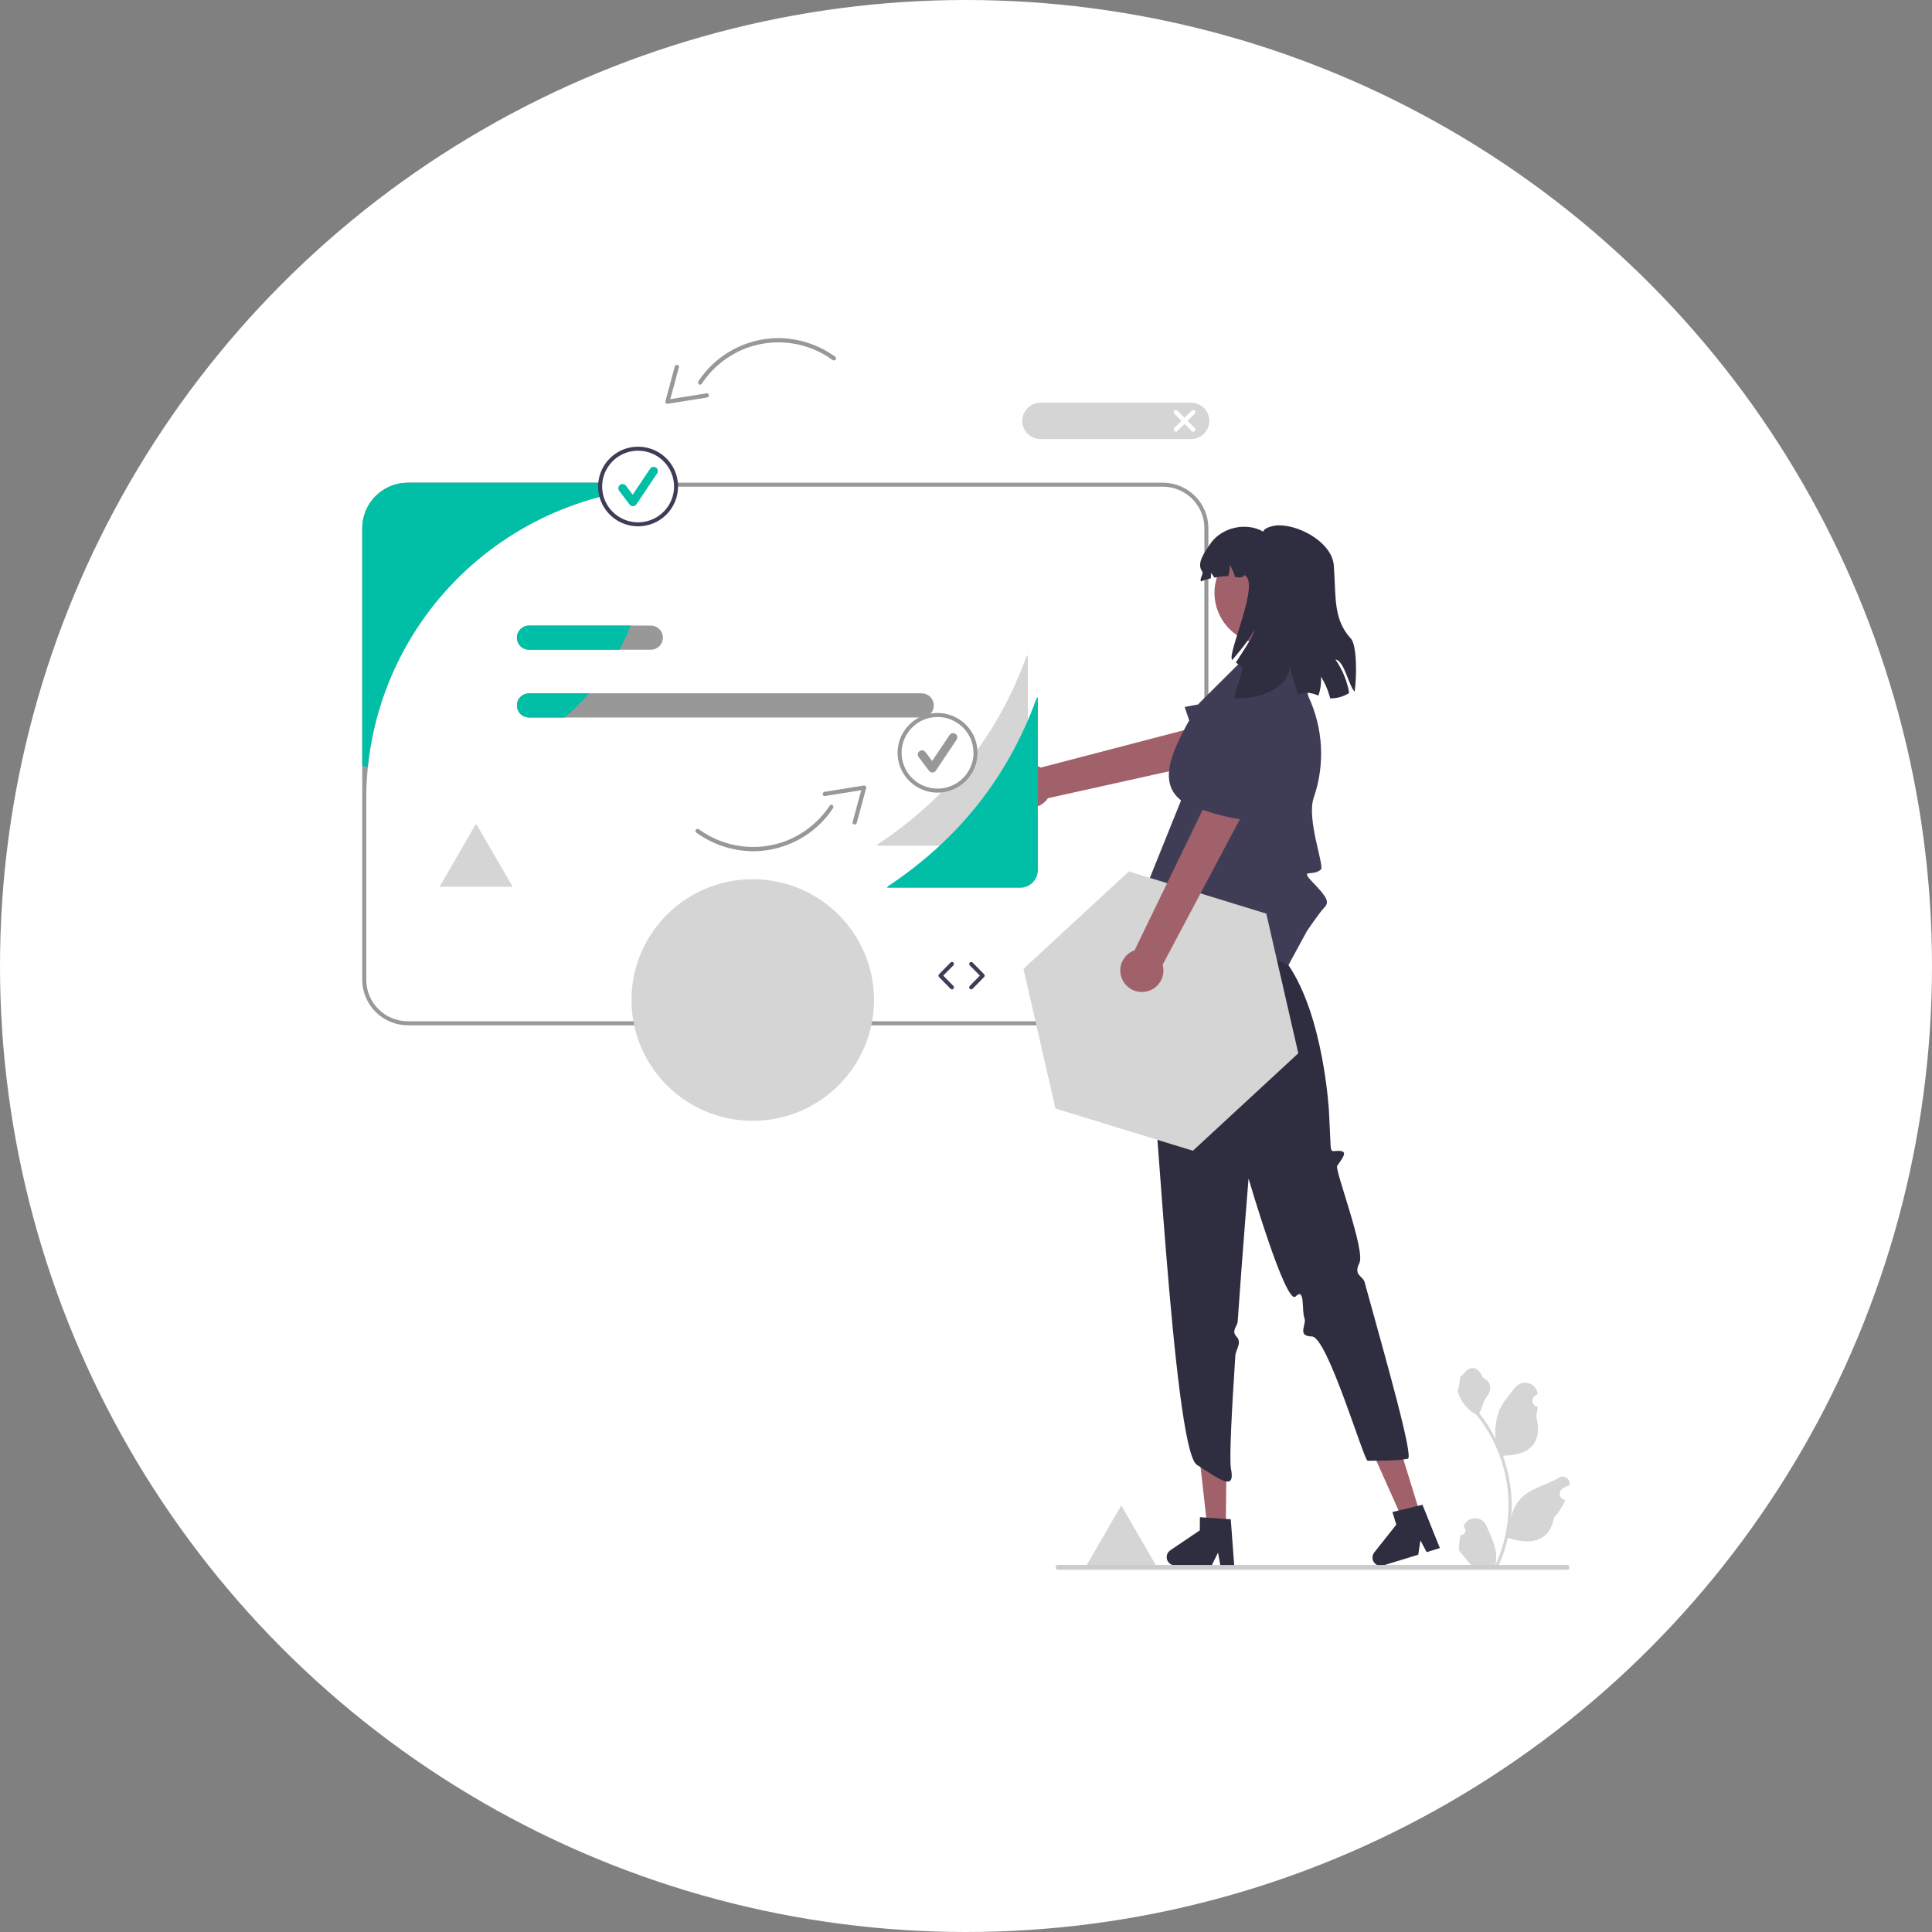 <svg width="80" height="80" viewBox="0 0 80 80" fill="none" xmlns="http://www.w3.org/2000/svg">
<rect x="0" y="0" width="80" height="80" fill="#808080" stroke="none"/>
<circle cx="40" cy="40" r="40" fill="white"/>
<g clip-path="url(#clip0_160_1709)">
<path d="M46.429 62.337L44.915 64.948H47.942L46.429 62.337L44.915 64.948H47.942L46.429 62.337Z" fill="#D5D5D5"/>
<path d="M42.559 27.122V34.286C42.559 34.48 42.481 34.666 42.343 34.804C42.205 34.941 42.018 35.018 41.823 35.019H36.307L36.358 34.954C39.26 33.024 41.316 30.449 42.494 27.204L42.559 27.122Z" fill="#D5D5D5"/>
<path d="M48.148 19.987H16.888C16.388 19.987 15.908 20.186 15.554 20.538C15.2 20.891 15.001 21.369 15 21.868V40.573C15.001 41.072 15.2 41.55 15.554 41.903C15.908 42.255 16.388 42.454 16.888 42.455H48.148C48.649 42.454 49.129 42.255 49.483 41.903C49.837 41.55 50.036 41.072 50.037 40.573V21.868C50.036 21.369 49.837 20.891 49.483 20.538C49.129 20.186 48.649 19.987 48.148 19.987ZM49.87 40.573C49.87 40.799 49.826 41.022 49.739 41.23C49.653 41.438 49.526 41.627 49.366 41.786C49.206 41.946 49.016 42.072 48.807 42.158C48.598 42.244 48.374 42.289 48.148 42.289H16.888C16.662 42.289 16.438 42.244 16.229 42.158C16.02 42.072 15.831 41.946 15.671 41.786C15.511 41.627 15.384 41.438 15.297 41.23C15.211 41.022 15.166 40.799 15.166 40.573V33.059C15.166 32.622 15.188 32.189 15.23 31.762C15.552 28.579 17.049 25.628 19.431 23.483C21.814 21.338 24.911 20.151 28.122 20.152H48.148C48.605 20.153 49.043 20.333 49.366 20.655C49.689 20.977 49.87 21.413 49.87 21.868V40.573Z" fill="#989898"/>
<path d="M38.165 28.709H21.906C21.773 28.709 21.645 28.762 21.551 28.856C21.456 28.95 21.404 29.077 21.404 29.21C21.404 29.342 21.456 29.47 21.551 29.564C21.645 29.657 21.773 29.71 21.906 29.71H38.165C38.298 29.71 38.426 29.657 38.52 29.564C38.614 29.47 38.667 29.342 38.667 29.21C38.667 29.077 38.614 28.95 38.52 28.856C38.426 28.762 38.298 28.709 38.165 28.709Z" fill="#989898"/>
<path d="M26.947 25.903H21.906C21.773 25.903 21.645 25.956 21.55 26.05C21.456 26.144 21.403 26.271 21.403 26.404C21.403 26.537 21.456 26.664 21.55 26.758C21.645 26.852 21.773 26.904 21.906 26.904H26.947C27.08 26.904 27.208 26.852 27.302 26.758C27.396 26.664 27.449 26.537 27.449 26.404C27.449 26.271 27.396 26.144 27.302 26.05C27.208 25.956 27.08 25.903 26.947 25.903Z" fill="#989898"/>
<path d="M21.906 28.709H24.398C24.084 29.068 23.742 29.403 23.376 29.71H21.906C21.773 29.71 21.645 29.657 21.551 29.564C21.456 29.47 21.404 29.342 21.404 29.21C21.404 29.077 21.456 28.95 21.551 28.856C21.645 28.762 21.773 28.709 21.906 28.709Z" fill="#00BFA6"/>
<path d="M21.906 25.903H26.113C25.978 26.246 25.824 26.58 25.649 26.904H21.906C21.773 26.904 21.645 26.852 21.55 26.758C21.456 26.664 21.403 26.537 21.403 26.404C21.403 26.271 21.456 26.144 21.55 26.05C21.645 25.956 21.773 25.903 21.906 25.903Z" fill="#00BFA6"/>
<path d="M26.516 20.251C23.605 20.614 20.904 21.951 18.854 24.041C16.804 26.132 15.526 28.854 15.23 31.762C15.153 31.747 15.077 31.73 15 31.711V21.868C15.001 21.369 15.2 20.891 15.554 20.538C15.908 20.186 16.388 19.987 16.888 19.987H26.45C26.474 20.074 26.495 20.163 26.516 20.251Z" fill="#00BFA6"/>
<path d="M26.422 21.711C27.29 21.711 27.994 21.01 27.994 20.145C27.994 19.28 27.29 18.579 26.422 18.579C25.554 18.579 24.85 19.28 24.85 20.145C24.85 21.01 25.554 21.711 26.422 21.711Z" fill="white"/>
<path d="M26.422 21.794C26.095 21.794 25.775 21.697 25.503 21.516C25.23 21.335 25.018 21.077 24.893 20.776C24.768 20.475 24.735 20.143 24.799 19.823C24.863 19.504 25.02 19.21 25.252 18.979C25.483 18.749 25.778 18.592 26.099 18.528C26.42 18.465 26.753 18.497 27.056 18.622C27.358 18.747 27.616 18.958 27.798 19.229C27.98 19.5 28.077 19.819 28.077 20.145C28.077 20.582 27.902 21.001 27.592 21.311C27.282 21.62 26.861 21.794 26.422 21.794ZM26.422 18.662C26.128 18.662 25.84 18.749 25.595 18.912C25.35 19.075 25.16 19.307 25.047 19.578C24.934 19.849 24.905 20.147 24.962 20.434C25.02 20.722 25.161 20.986 25.37 21.194C25.578 21.401 25.843 21.543 26.132 21.6C26.421 21.657 26.72 21.628 26.992 21.515C27.264 21.403 27.496 21.213 27.66 20.969C27.823 20.725 27.911 20.439 27.911 20.145C27.91 19.752 27.753 19.375 27.474 19.097C27.195 18.819 26.817 18.663 26.422 18.662Z" fill="#3F3D56"/>
<path d="M26.208 20.96C26.181 20.96 26.154 20.954 26.13 20.942C26.105 20.93 26.084 20.912 26.068 20.89L25.639 20.321C25.625 20.303 25.615 20.282 25.61 20.26C25.604 20.237 25.603 20.214 25.606 20.192C25.609 20.169 25.617 20.147 25.628 20.128C25.64 20.108 25.656 20.091 25.674 20.077C25.692 20.063 25.713 20.053 25.736 20.048C25.758 20.042 25.781 20.041 25.804 20.044C25.826 20.047 25.848 20.055 25.868 20.067C25.888 20.078 25.905 20.094 25.919 20.112L26.199 20.485L26.92 19.408C26.946 19.369 26.986 19.343 27.031 19.334C27.077 19.325 27.124 19.334 27.162 19.36C27.201 19.385 27.228 19.425 27.237 19.47C27.246 19.516 27.237 19.563 27.211 19.601L26.353 20.883C26.338 20.906 26.317 20.925 26.292 20.938C26.268 20.952 26.241 20.959 26.213 20.96L26.208 20.96Z" fill="#00BFA6"/>
<path d="M38.822 32.738C39.691 32.738 40.394 32.037 40.394 31.172C40.394 30.307 39.691 29.606 38.822 29.606C37.954 29.606 37.251 30.307 37.251 31.172C37.251 32.037 37.954 32.738 38.822 32.738Z" fill="white"/>
<path d="M38.822 32.821C38.495 32.821 38.175 32.724 37.903 32.543C37.631 32.362 37.419 32.104 37.293 31.803C37.168 31.502 37.135 31.17 37.199 30.85C37.263 30.53 37.421 30.237 37.652 30.006C37.883 29.775 38.178 29.618 38.499 29.555C38.821 29.491 39.153 29.524 39.456 29.649C39.758 29.773 40.017 29.985 40.199 30.256C40.38 30.527 40.477 30.846 40.477 31.172C40.477 31.609 40.302 32.028 39.992 32.337C39.682 32.646 39.261 32.82 38.822 32.821ZM38.822 29.689C38.528 29.689 38.24 29.776 37.995 29.939C37.751 30.102 37.56 30.333 37.447 30.604C37.334 30.875 37.305 31.174 37.362 31.461C37.42 31.749 37.562 32.013 37.77 32.221C37.978 32.428 38.243 32.569 38.532 32.626C38.821 32.684 39.12 32.654 39.392 32.542C39.664 32.43 39.897 32.24 40.06 31.996C40.224 31.752 40.311 31.465 40.311 31.172C40.31 30.779 40.154 30.402 39.874 30.124C39.595 29.846 39.217 29.689 38.822 29.689Z" fill="#989898"/>
<path d="M38.608 31.987C38.581 31.987 38.554 31.98 38.53 31.968C38.505 31.956 38.484 31.939 38.468 31.917L38.039 31.348C38.026 31.329 38.015 31.308 38.01 31.286C38.004 31.264 38.003 31.241 38.006 31.218C38.013 31.173 38.037 31.131 38.074 31.104C38.111 31.076 38.158 31.064 38.204 31.071C38.25 31.077 38.291 31.102 38.319 31.139L38.599 31.511L39.32 30.434C39.346 30.396 39.386 30.369 39.431 30.36C39.477 30.351 39.524 30.361 39.562 30.386C39.601 30.412 39.628 30.452 39.637 30.497C39.646 30.542 39.637 30.589 39.611 30.628L38.753 31.909C38.738 31.932 38.717 31.951 38.693 31.965C38.668 31.979 38.641 31.986 38.613 31.987L38.608 31.987Z" fill="#989898"/>
<path d="M34.588 14.774C33.894 14.269 33.056 13.998 32.197 14C31.546 14.008 30.908 14.174 30.337 14.485C29.766 14.795 29.28 15.241 28.922 15.782C28.861 15.874 28.994 15.987 29.056 15.893C29.492 15.232 30.123 14.721 30.862 14.43C31.456 14.202 32.099 14.126 32.73 14.209C33.362 14.293 33.962 14.533 34.476 14.908C34.566 14.974 34.679 14.841 34.588 14.774Z" fill="#989898"/>
<path d="M27.941 15.175L27.551 16.618C27.548 16.631 27.549 16.645 27.553 16.658C27.557 16.671 27.563 16.682 27.572 16.692C27.581 16.702 27.593 16.71 27.605 16.715C27.617 16.72 27.631 16.722 27.644 16.721L29.276 16.46C29.386 16.443 29.372 16.269 29.26 16.287L27.629 16.547L27.723 16.65L28.112 15.207C28.142 15.098 27.97 15.068 27.941 15.175Z" fill="#989898"/>
<path d="M28.829 34.474C29.523 34.979 30.361 35.25 31.22 35.248C31.871 35.24 32.51 35.074 33.081 34.763C33.651 34.453 34.137 34.007 34.495 33.466C34.556 33.373 34.423 33.261 34.361 33.354C33.925 34.016 33.294 34.527 32.555 34.818C31.961 35.046 31.319 35.122 30.687 35.038C30.055 34.955 29.455 34.715 28.941 34.34C28.851 34.274 28.738 34.407 28.829 34.474Z" fill="#989898"/>
<path d="M35.477 34.072L35.867 32.63C35.869 32.617 35.868 32.603 35.864 32.59C35.861 32.577 35.854 32.565 35.845 32.556C35.836 32.546 35.825 32.538 35.812 32.533C35.8 32.528 35.786 32.526 35.773 32.527L34.142 32.788C34.031 32.805 34.046 32.979 34.157 32.961L35.788 32.701L35.695 32.598L35.305 34.041C35.276 34.149 35.448 34.18 35.477 34.072Z" fill="#989898"/>
<path d="M49.319 18.181H43.086C42.885 18.181 42.693 18.101 42.551 17.96C42.41 17.819 42.33 17.628 42.33 17.428C42.33 17.228 42.41 17.037 42.551 16.896C42.693 16.755 42.885 16.675 43.086 16.675H49.319C49.52 16.675 49.712 16.755 49.853 16.896C49.995 17.037 50.075 17.228 50.075 17.428C50.075 17.628 49.995 17.819 49.853 17.96C49.712 18.101 49.52 18.181 49.319 18.181Z" fill="#D5D5D5"/>
<path d="M49.176 17.428L49.474 17.132C49.482 17.123 49.489 17.113 49.493 17.102C49.498 17.091 49.5 17.08 49.5 17.068C49.5 17.056 49.498 17.044 49.493 17.033C49.489 17.023 49.482 17.012 49.474 17.004C49.465 16.996 49.455 16.989 49.444 16.985C49.433 16.98 49.422 16.978 49.41 16.978C49.398 16.978 49.386 16.98 49.375 16.985C49.364 16.989 49.354 16.996 49.346 17.004L49.048 17.301L48.751 17.004C48.742 16.996 48.732 16.989 48.721 16.985C48.711 16.98 48.699 16.978 48.687 16.978C48.675 16.978 48.663 16.98 48.652 16.985C48.641 16.989 48.631 16.996 48.623 17.004C48.614 17.012 48.608 17.023 48.603 17.033C48.599 17.044 48.596 17.056 48.596 17.068C48.596 17.08 48.599 17.091 48.603 17.102C48.608 17.113 48.615 17.123 48.623 17.132L48.92 17.428L48.625 17.722C48.617 17.731 48.61 17.741 48.605 17.752C48.601 17.762 48.598 17.774 48.598 17.786C48.598 17.798 48.601 17.81 48.605 17.821C48.61 17.831 48.616 17.841 48.625 17.85C48.633 17.858 48.643 17.865 48.654 17.869C48.665 17.874 48.677 17.876 48.689 17.876C48.701 17.876 48.713 17.874 48.724 17.869C48.735 17.865 48.745 17.858 48.753 17.85L49.048 17.555L49.344 17.85C49.361 17.866 49.383 17.876 49.407 17.876C49.431 17.876 49.454 17.866 49.471 17.849C49.488 17.832 49.498 17.81 49.498 17.786C49.498 17.762 49.488 17.739 49.471 17.722L49.176 17.428Z" fill="white"/>
<path d="M39.417 40.966C39.407 40.966 39.395 40.964 39.385 40.959C39.375 40.955 39.366 40.949 39.358 40.941L38.883 40.457C38.868 40.442 38.859 40.421 38.859 40.399C38.859 40.378 38.868 40.357 38.883 40.342L39.358 39.858C39.366 39.85 39.375 39.844 39.385 39.839C39.395 39.835 39.406 39.833 39.417 39.832C39.428 39.832 39.439 39.834 39.449 39.838C39.459 39.842 39.468 39.848 39.476 39.856C39.484 39.864 39.49 39.873 39.495 39.883C39.499 39.893 39.501 39.904 39.501 39.915C39.501 39.926 39.499 39.937 39.495 39.947C39.491 39.957 39.485 39.966 39.477 39.974L39.059 40.399L39.477 40.825C39.489 40.837 39.496 40.852 39.499 40.867C39.502 40.884 39.501 40.9 39.494 40.915C39.488 40.93 39.477 40.943 39.464 40.952C39.45 40.961 39.434 40.966 39.417 40.966Z" fill="#3F3D56"/>
<path d="M40.215 40.966C40.199 40.966 40.183 40.961 40.169 40.952C40.156 40.943 40.145 40.93 40.139 40.915C40.133 40.9 40.131 40.883 40.134 40.867C40.137 40.852 40.145 40.837 40.156 40.825L40.574 40.399L40.156 39.974C40.141 39.958 40.133 39.937 40.133 39.915C40.133 39.893 40.142 39.872 40.158 39.857C40.174 39.842 40.195 39.833 40.217 39.834C40.239 39.834 40.26 39.842 40.275 39.858L40.75 40.341C40.765 40.357 40.774 40.378 40.774 40.399C40.774 40.421 40.765 40.442 40.75 40.457L40.275 40.941C40.267 40.949 40.258 40.955 40.248 40.959C40.238 40.964 40.227 40.966 40.215 40.966Z" fill="#3F3D56"/>
<path d="M41.815 32.246C41.86 32.125 41.931 32.014 42.022 31.923C42.114 31.831 42.225 31.761 42.347 31.717C42.469 31.673 42.599 31.656 42.729 31.668C42.858 31.679 42.983 31.719 43.096 31.784L50.946 29.734L51.075 31.346L43.393 33.052C43.271 33.233 43.087 33.363 42.875 33.417C42.664 33.472 42.439 33.447 42.245 33.347C42.05 33.248 41.899 33.081 41.82 32.878C41.741 32.675 41.739 32.45 41.815 32.246Z" fill="#A0616A"/>
<path d="M53.651 29.409C53.464 29.141 53.203 28.933 52.9 28.81C52.597 28.687 52.264 28.655 51.942 28.717L49.056 29.275C49.056 29.275 50.049 32.589 51.308 32.516C51.838 32.485 52.51 32.175 53.109 31.826C53.311 31.709 53.486 31.552 53.624 31.364C53.762 31.177 53.86 30.963 53.911 30.736C53.962 30.509 53.965 30.273 53.92 30.045C53.876 29.817 53.784 29.6 53.651 29.409Z" fill="#3F3D56"/>
<path d="M50.76 63.261L49.995 63.255L49.656 60.247L50.785 60.257L50.76 63.261Z" fill="#A0616A"/>
<path d="M51.105 64.803L50.963 62.91L50.763 62.897L49.948 62.841L49.686 62.824L49.681 63.369L48.46 64.194C48.406 64.231 48.364 64.281 48.338 64.34C48.312 64.4 48.304 64.465 48.314 64.529C48.324 64.592 48.352 64.652 48.394 64.701C48.437 64.749 48.492 64.785 48.554 64.803C48.585 64.812 48.617 64.817 48.649 64.817L50.17 64.829L50.183 64.803L50.436 64.292L50.529 64.803L50.533 64.833L51.108 64.838L51.105 64.803Z" fill="#2F2E41"/>
<path d="M58.813 62.705L58.082 62.928L56.848 60.163L57.927 59.832L58.813 62.705Z" fill="#A0616A"/>
<path d="M58.901 62.309L58.706 62.356L57.913 62.548H57.912L57.657 62.61L57.818 63.132L56.903 64.286C56.864 64.336 56.84 64.396 56.833 64.46C56.826 64.523 56.837 64.588 56.865 64.645C56.893 64.703 56.937 64.751 56.991 64.785C57.045 64.819 57.108 64.837 57.172 64.838C57.206 64.838 57.24 64.833 57.272 64.823L57.337 64.803L58.726 64.378L58.817 63.785L59.074 64.271L59.622 64.102L58.901 62.309Z" fill="#2F2E41"/>
<path d="M49.221 37.97L47.761 42.196L47.713 42.535C47.345 42.882 47.807 42.997 47.634 43.089C47.461 43.181 47.344 43.438 47.578 43.484C47.811 43.53 48.564 60.013 49.557 60.653C50.55 61.293 51.154 61.756 50.972 60.819C50.898 60.441 51.002 58.417 51.153 56.134C51.17 55.875 51.439 55.602 51.205 55.35C50.972 55.098 51.234 54.933 51.249 54.724C51.458 51.743 51.7 48.8 51.7 48.8C51.7 48.8 53.247 54.094 53.649 53.684C54.051 53.274 53.892 54.283 54.015 54.585C54.117 54.837 53.68 55.332 54.323 55.34C54.967 55.347 56.478 60.493 56.631 60.487C56.935 60.476 57.788 60.508 58.295 60.404C58.546 60.353 57.434 56.457 56.506 53.093C56.432 52.824 56.03 52.818 56.289 52.3C56.548 51.782 55.259 48.43 55.369 48.275C55.663 47.864 55.775 47.685 55.485 47.658C55.196 47.631 55.11 47.789 55.095 47.39C55.079 46.991 55.029 46.007 55.029 46.007C55.029 46.007 54.819 42.115 53.351 39.964L53.225 38.686L49.221 37.97Z" fill="#2F2E41"/>
<path d="M49.288 38.061C48.023 38.244 45.954 39.361 47.392 36.9L48.905 33.142C47.796 32.285 48.727 30.701 49.656 29.118L51.813 26.97H53.686L54.181 28.847C54.794 30.16 54.872 31.659 54.399 33.029C54.091 33.921 54.849 35.858 54.697 36.002C54.364 36.32 53.782 35.933 54.364 36.541C54.947 37.149 55.063 37.343 54.839 37.578C54.614 37.812 54.115 38.558 54.115 38.558L53.351 39.964L49.288 38.061Z" fill="#3F3D56"/>
<path d="M53.199 26.529C54.297 26.103 54.842 24.87 54.414 23.776C53.987 22.681 52.75 22.138 51.651 22.564C50.552 22.99 50.008 24.223 50.435 25.317C50.862 26.412 52.1 26.954 53.199 26.529Z" fill="#A0616A"/>
<path d="M55.297 27.31C55.588 27.724 55.782 28.197 55.866 28.695C55.632 28.844 55.359 28.922 55.082 28.92C55.072 28.884 55.063 28.848 55.052 28.811C54.972 28.531 54.852 28.263 54.697 28.016C54.718 28.282 54.681 28.551 54.59 28.802C54.443 28.736 54.286 28.695 54.125 28.683C53.994 28.683 53.865 28.713 53.748 28.771C53.612 28.322 53.487 27.908 53.398 27.612C53.395 28.355 52.301 29.003 51.108 28.91C51.065 28.883 51.497 27.66 51.455 27.632C51.36 27.569 51.267 27.5 51.174 27.433C51.564 26.832 51.989 26.188 51.916 26.091C51.921 26.211 51.493 26.785 51.027 27.327C50.768 27.138 52.238 24.059 51.512 23.81C51.5 23.919 51.34 23.919 51.144 23.896C51.093 23.716 51.016 23.545 50.916 23.387C50.929 23.546 50.91 23.706 50.86 23.858C50.667 23.858 50.475 23.878 50.286 23.919C50.242 23.85 50.194 23.785 50.142 23.723C50.147 23.798 50.145 23.874 50.135 23.949C49.943 23.991 49.783 24.039 49.761 24.078C49.61 24.023 49.867 23.775 49.773 23.646C49.533 23.324 49.889 22.854 50.114 22.521C50.576 21.84 51.59 21.604 52.308 22.013C52.34 21.901 52.506 21.828 52.719 21.778C52.809 21.758 52.901 21.75 52.994 21.753C53.91 21.769 55.181 22.521 55.231 23.433C55.235 23.524 55.242 23.623 55.249 23.729C55.313 24.749 55.234 25.69 55.933 26.436C56.186 26.706 56.189 27.983 56.092 28.641C55.84 28.377 55.661 27.349 55.297 27.31Z" fill="#2F2E41"/>
<path d="M60.484 63.563C60.523 63.565 60.561 63.555 60.594 63.534C60.627 63.513 60.652 63.483 60.667 63.448C60.682 63.412 60.686 63.373 60.678 63.335C60.669 63.297 60.65 63.263 60.621 63.237L60.608 63.186C60.61 63.181 60.612 63.177 60.614 63.173C60.653 63.082 60.718 63.003 60.801 62.949C60.885 62.894 60.983 62.865 61.082 62.865C61.182 62.865 61.28 62.895 61.363 62.951C61.446 63.006 61.511 63.085 61.549 63.177C61.702 63.544 61.897 63.912 61.945 64.3C61.966 64.471 61.957 64.645 61.919 64.814C62.278 64.033 62.465 63.184 62.466 62.325C62.466 62.109 62.454 61.894 62.43 61.68C62.41 61.504 62.382 61.33 62.347 61.157C62.154 60.217 61.741 59.337 61.14 58.587C60.849 58.429 60.614 58.186 60.467 57.891C60.413 57.785 60.375 57.672 60.354 57.555C60.387 57.559 60.478 57.062 60.453 57.031C60.499 56.962 60.581 56.928 60.631 56.86C60.879 56.525 61.221 56.584 61.399 57.039C61.781 57.231 61.784 57.549 61.55 57.855C61.401 58.049 61.381 58.313 61.25 58.521C61.264 58.538 61.278 58.555 61.291 58.572C61.537 58.886 61.751 59.224 61.93 59.581C61.887 59.181 61.939 58.778 62.082 58.403C62.228 58.053 62.501 57.758 62.741 57.456C62.804 57.375 62.891 57.314 62.989 57.282C63.087 57.25 63.192 57.247 63.292 57.274C63.392 57.302 63.481 57.358 63.548 57.436C63.616 57.514 63.659 57.61 63.672 57.712C63.672 57.716 63.672 57.721 63.673 57.725C63.637 57.745 63.602 57.767 63.568 57.789C63.525 57.818 63.492 57.858 63.473 57.906C63.454 57.954 63.449 58.006 63.46 58.056C63.472 58.107 63.498 58.152 63.535 58.187C63.573 58.223 63.62 58.246 63.672 58.253L63.677 58.254C63.664 58.382 63.642 58.509 63.609 58.634C63.918 59.821 63.252 60.253 62.303 60.273C62.282 60.283 62.261 60.294 62.24 60.304C62.421 60.813 62.534 61.343 62.577 61.882C62.601 62.199 62.6 62.518 62.573 62.835L62.574 62.824C62.643 62.471 62.832 62.153 63.109 61.923C63.521 61.586 64.102 61.462 64.546 61.191C64.593 61.161 64.648 61.145 64.704 61.145C64.76 61.145 64.815 61.16 64.863 61.191C64.91 61.22 64.948 61.263 64.972 61.314C64.995 61.364 65.004 61.421 64.997 61.476L64.995 61.488C64.928 61.515 64.864 61.546 64.802 61.581C64.766 61.601 64.731 61.622 64.697 61.645C64.654 61.673 64.621 61.714 64.602 61.762C64.582 61.809 64.578 61.862 64.589 61.912C64.6 61.962 64.626 62.008 64.664 62.043C64.702 62.078 64.749 62.101 64.8 62.109L64.805 62.11C64.809 62.11 64.812 62.111 64.816 62.111C64.703 62.38 64.544 62.628 64.347 62.843C64.154 63.879 63.327 63.978 62.442 63.676H62.441C62.344 64.096 62.204 64.505 62.022 64.897H60.522C60.517 64.88 60.512 64.863 60.507 64.847C60.646 64.855 60.785 64.847 60.922 64.822C60.811 64.686 60.699 64.549 60.588 64.413C60.586 64.41 60.583 64.408 60.581 64.405C60.525 64.335 60.468 64.266 60.411 64.197L60.411 64.196C60.408 63.983 60.433 63.77 60.484 63.563Z" fill="#D5D5D5"/>
<path d="M43.711 64.901C43.711 64.914 43.713 64.927 43.718 64.939C43.723 64.951 43.731 64.962 43.74 64.971C43.749 64.98 43.76 64.988 43.772 64.993C43.784 64.998 43.797 65 43.81 65H64.889C64.916 65 64.941 64.99 64.959 64.971C64.978 64.953 64.988 64.927 64.988 64.901C64.988 64.875 64.978 64.85 64.959 64.832C64.941 64.813 64.916 64.803 64.889 64.803H43.81C43.797 64.803 43.784 64.805 43.772 64.81C43.76 64.815 43.749 64.822 43.74 64.832C43.731 64.841 43.723 64.852 43.718 64.864C43.713 64.876 43.711 64.888 43.711 64.901Z" fill="#CCCCCC"/>
<path d="M53.76 43.614L49.395 47.65L43.704 45.901L42.379 40.118L46.744 36.083L52.434 37.831L53.76 43.614Z" fill="#D5D5D5"/>
<path d="M46.503 40.62C46.439 40.507 46.4 40.382 46.39 40.253C46.38 40.124 46.398 39.995 46.444 39.874C46.489 39.753 46.561 39.643 46.654 39.552C46.746 39.462 46.858 39.393 46.98 39.35L50.509 32.069L51.823 33.017L48.142 39.947C48.201 40.157 48.181 40.381 48.085 40.577C47.989 40.772 47.825 40.926 47.622 41.009C47.42 41.092 47.195 41.098 46.988 41.026C46.782 40.955 46.609 40.81 46.503 40.62Z" fill="#A0616A"/>
<path d="M52.016 29.808C51.69 29.775 51.362 29.838 51.071 29.988C50.781 30.139 50.54 30.37 50.379 30.654L48.932 33.204C48.932 33.204 52.108 34.601 52.868 33.6C53.189 33.178 53.388 32.468 53.51 31.787C53.552 31.558 53.546 31.323 53.492 31.097C53.438 30.87 53.338 30.658 53.198 30.472C53.058 30.286 52.88 30.131 52.677 30.017C52.474 29.902 52.248 29.831 52.016 29.808Z" fill="#3F3D56"/>
<path d="M42.975 28.863V36.027C42.975 36.221 42.897 36.407 42.759 36.545C42.621 36.682 42.434 36.759 42.239 36.76H36.723L36.774 36.695C39.676 34.765 41.732 32.19 42.91 28.945L42.975 28.863Z" fill="#00BFA6"/>
<path d="M19.714 34.107L18.201 36.718H21.228L19.714 34.107L18.201 36.718H21.228L19.714 34.107Z" fill="#D5D5D5"/>
<path d="M31.169 46.41C33.942 46.41 36.19 44.171 36.19 41.408C36.19 38.646 33.942 36.407 31.169 36.407C28.397 36.407 26.149 38.646 26.149 41.408C26.149 44.171 28.397 46.41 31.169 46.41Z" fill="#D5D5D5"/>
</g>
<defs>
<clipPath id="clip0_160_1709">
<rect width="50" height="51" fill="white" transform="translate(15 14)"/>
</clipPath>
</defs>
</svg>
